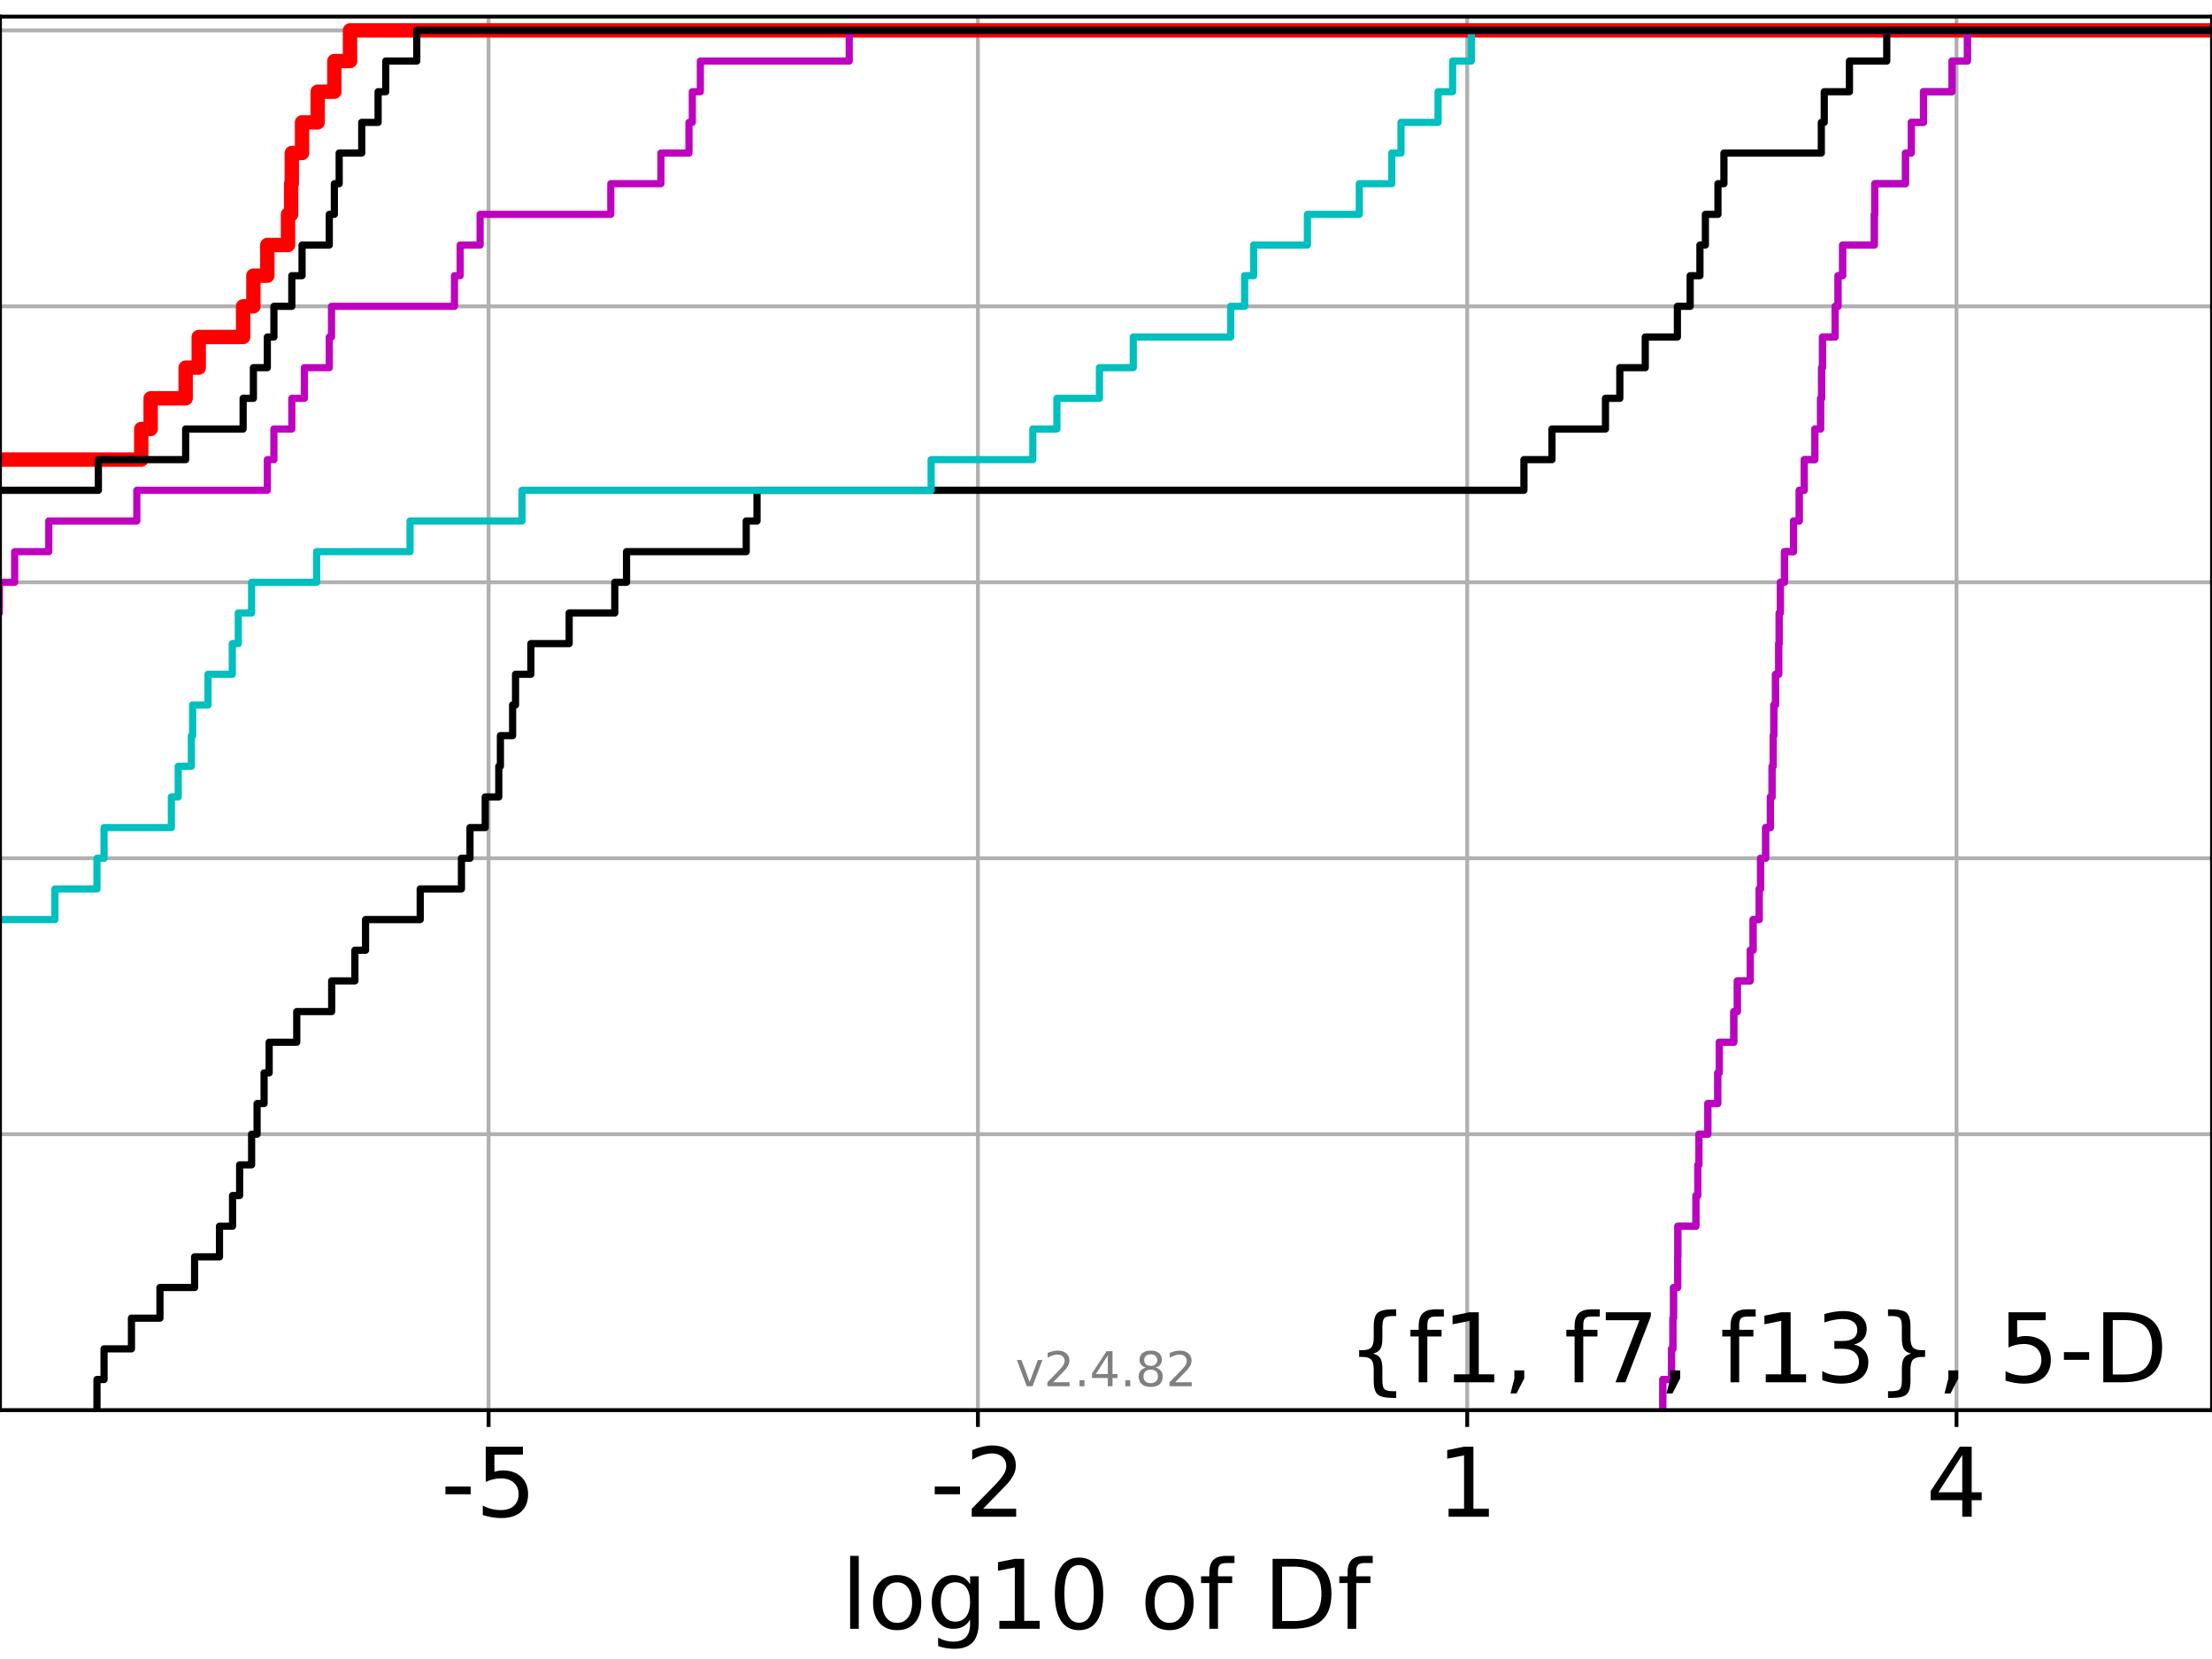<?xml version="1.0" encoding="utf-8" standalone="no"?>
<!DOCTYPE svg PUBLIC "-//W3C//DTD SVG 1.1//EN"
  "http://www.w3.org/Graphics/SVG/1.1/DTD/svg11.dtd">
<!-- Created with matplotlib (https://matplotlib.org/) -->
<svg height="345.6pt" version="1.1" viewBox="0 0 460.8 345.6" width="460.8pt" xmlns="http://www.w3.org/2000/svg" xmlns:xlink="http://www.w3.org/1999/xlink">
 <defs>
  <style type="text/css">*{stroke-linecap:butt;stroke-linejoin:round;}</style>
 </defs>
 <g id="figure_1">
  <g id="patch_1">
   <path d="M 0 345.6 
L 460.8 345.6 
L 460.8 0 
L 0 0 
z
" style="fill:#ffffff;"/>
  </g>
  <g id="axes_1">
   <g id="patch_2">
    <path d="M 0 293.76 
L 460.8 293.76 
L 460.8 3.456 
L 0 3.456 
z
" style="fill:#ffffff;"/>
   </g>
   <g id="matplotlib.axis_1">
    <g id="xtick_1">
     <g id="line2d_1">
      <path clip-path="url(#p166910ae2b)" d="M 101.785 293.76 
L 101.785 3.456 
" style="fill:none;stroke:#b0b0b0;stroke-linecap:square;stroke-width:0.8;"/>
     </g>
     <g id="line2d_2">
      <defs>
       <path d="M 0 0 
L 0 3.5 
" id="m149a495b6c" style="stroke:#000000;stroke-width:0.8;"/>
      </defs>
      <g>
       <use style="stroke:#000000;stroke-width:0.8;" x="101.785" xlink:href="#m149a495b6c" y="293.76"/>
      </g>
     </g>
     <g id="text_1">
      <!-- -5 -->
      <g transform="translate(91.814 315.957)scale(0.2 -0.2)">
       <defs>
        <path d="M 4.891 31.391 
L 31.203 31.391 
L 31.203 23.391 
L 4.891 23.391 
z
" id="DejaVuSans-45"/>
        <path d="M 10.797 72.906 
L 49.516 72.906 
L 49.516 64.594 
L 19.828 64.594 
L 19.828 46.734 
Q 21.969 47.469 24.109 47.828 
Q 26.266 48.188 28.422 48.188 
Q 40.625 48.188 47.75 41.5 
Q 54.891 34.812 54.891 23.391 
Q 54.891 11.625 47.562 5.094 
Q 40.234 -1.422 26.906 -1.422 
Q 22.312 -1.422 17.547 -0.641 
Q 12.797 0.141 7.719 1.703 
L 7.719 11.625 
Q 12.109 9.234 16.797 8.062 
Q 21.484 6.891 26.703 6.891 
Q 35.156 6.891 40.078 11.328 
Q 45.016 15.766 45.016 23.391 
Q 45.016 31 40.078 35.438 
Q 35.156 39.891 26.703 39.891 
Q 22.75 39.891 18.812 39.016 
Q 14.891 38.141 10.797 36.281 
z
" id="DejaVuSans-53"/>
       </defs>
       <use xlink:href="#DejaVuSans-45"/>
       <use x="36.084" xlink:href="#DejaVuSans-53"/>
      </g>
     </g>
    </g>
    <g id="xtick_2">
     <g id="line2d_3">
      <path clip-path="url(#p166910ae2b)" d="M 203.716 293.76 
L 203.716 3.456 
" style="fill:none;stroke:#b0b0b0;stroke-linecap:square;stroke-width:0.8;"/>
     </g>
     <g id="line2d_4">
      <g>
       <use style="stroke:#000000;stroke-width:0.8;" x="203.716" xlink:href="#m149a495b6c" y="293.76"/>
      </g>
     </g>
     <g id="text_2">
      <!-- -2 -->
      <g transform="translate(193.746 315.957)scale(0.2 -0.2)">
       <defs>
        <path d="M 19.188 8.297 
L 53.609 8.297 
L 53.609 0 
L 7.328 0 
L 7.328 8.297 
Q 12.938 14.109 22.625 23.891 
Q 32.328 33.688 34.812 36.531 
Q 39.547 41.844 41.422 45.531 
Q 43.312 49.219 43.312 52.781 
Q 43.312 58.594 39.234 62.25 
Q 35.156 65.922 28.609 65.922 
Q 23.969 65.922 18.812 64.312 
Q 13.672 62.703 7.812 59.422 
L 7.812 69.391 
Q 13.766 71.781 18.938 73 
Q 24.125 74.219 28.422 74.219 
Q 39.75 74.219 46.484 68.547 
Q 53.219 62.891 53.219 53.422 
Q 53.219 48.922 51.531 44.891 
Q 49.859 40.875 45.406 35.406 
Q 44.188 33.984 37.641 27.219 
Q 31.109 20.453 19.188 8.297 
z
" id="DejaVuSans-50"/>
       </defs>
       <use xlink:href="#DejaVuSans-45"/>
       <use x="36.084" xlink:href="#DejaVuSans-50"/>
      </g>
     </g>
    </g>
    <g id="xtick_3">
     <g id="line2d_5">
      <path clip-path="url(#p166910ae2b)" d="M 305.647 293.76 
L 305.647 3.456 
" style="fill:none;stroke:#b0b0b0;stroke-linecap:square;stroke-width:0.8;"/>
     </g>
     <g id="line2d_6">
      <g>
       <use style="stroke:#000000;stroke-width:0.8;" x="305.647" xlink:href="#m149a495b6c" y="293.76"/>
      </g>
     </g>
     <g id="text_3">
      <!-- 1 -->
      <g transform="translate(299.285 315.957)scale(0.2 -0.2)">
       <defs>
        <path d="M 12.406 8.297 
L 28.516 8.297 
L 28.516 63.922 
L 10.984 60.406 
L 10.984 69.391 
L 28.422 72.906 
L 38.281 72.906 
L 38.281 8.297 
L 54.391 8.297 
L 54.391 0 
L 12.406 0 
z
" id="DejaVuSans-49"/>
       </defs>
       <use xlink:href="#DejaVuSans-49"/>
      </g>
     </g>
    </g>
    <g id="xtick_4">
     <g id="line2d_7">
      <path clip-path="url(#p166910ae2b)" d="M 407.579 293.76 
L 407.579 3.456 
" style="fill:none;stroke:#b0b0b0;stroke-linecap:square;stroke-width:0.8;"/>
     </g>
     <g id="line2d_8">
      <g>
       <use style="stroke:#000000;stroke-width:0.8;" x="407.579" xlink:href="#m149a495b6c" y="293.76"/>
      </g>
     </g>
     <g id="text_4">
      <!-- 4 -->
      <g transform="translate(401.216 315.957)scale(0.2 -0.2)">
       <defs>
        <path d="M 37.797 64.312 
L 12.891 25.391 
L 37.797 25.391 
z
M 35.203 72.906 
L 47.609 72.906 
L 47.609 25.391 
L 58.016 25.391 
L 58.016 17.188 
L 47.609 17.188 
L 47.609 0 
L 37.797 0 
L 37.797 17.188 
L 4.891 17.188 
L 4.891 26.703 
z
" id="DejaVuSans-52"/>
       </defs>
       <use xlink:href="#DejaVuSans-52"/>
      </g>
     </g>
    </g>
    <g id="text_5">
     <!-- log10 of Df -->
     <g transform="translate(175.214 339.313)scale(0.2 -0.2)">
      <defs>
       <path d="M 9.422 75.984 
L 18.406 75.984 
L 18.406 0 
L 9.422 0 
z
" id="DejaVuSans-108"/>
       <path d="M 30.609 48.391 
Q 23.391 48.391 19.188 42.75 
Q 14.984 37.109 14.984 27.297 
Q 14.984 17.484 19.156 11.844 
Q 23.344 6.203 30.609 6.203 
Q 37.797 6.203 41.984 11.859 
Q 46.188 17.531 46.188 27.297 
Q 46.188 37.016 41.984 42.703 
Q 37.797 48.391 30.609 48.391 
z
M 30.609 56 
Q 42.328 56 49.016 48.375 
Q 55.719 40.766 55.719 27.297 
Q 55.719 13.875 49.016 6.219 
Q 42.328 -1.422 30.609 -1.422 
Q 18.844 -1.422 12.172 6.219 
Q 5.516 13.875 5.516 27.297 
Q 5.516 40.766 12.172 48.375 
Q 18.844 56 30.609 56 
z
" id="DejaVuSans-111"/>
       <path d="M 45.406 27.984 
Q 45.406 37.75 41.375 43.109 
Q 37.359 48.484 30.078 48.484 
Q 22.859 48.484 18.828 43.109 
Q 14.797 37.75 14.797 27.984 
Q 14.797 18.266 18.828 12.891 
Q 22.859 7.516 30.078 7.516 
Q 37.359 7.516 41.375 12.891 
Q 45.406 18.266 45.406 27.984 
z
M 54.391 6.781 
Q 54.391 -7.172 48.188 -13.984 
Q 42 -20.797 29.203 -20.797 
Q 24.469 -20.797 20.266 -20.094 
Q 16.062 -19.391 12.109 -17.922 
L 12.109 -9.188 
Q 16.062 -11.328 19.922 -12.344 
Q 23.781 -13.375 27.781 -13.375 
Q 36.625 -13.375 41.016 -8.766 
Q 45.406 -4.156 45.406 5.172 
L 45.406 9.625 
Q 42.625 4.781 38.281 2.391 
Q 33.938 0 27.875 0 
Q 17.828 0 11.672 7.656 
Q 5.516 15.328 5.516 27.984 
Q 5.516 40.672 11.672 48.328 
Q 17.828 56 27.875 56 
Q 33.938 56 38.281 53.609 
Q 42.625 51.219 45.406 46.391 
L 45.406 54.688 
L 54.391 54.688 
z
" id="DejaVuSans-103"/>
       <path d="M 31.781 66.406 
Q 24.172 66.406 20.328 58.906 
Q 16.5 51.422 16.5 36.375 
Q 16.5 21.391 20.328 13.891 
Q 24.172 6.391 31.781 6.391 
Q 39.453 6.391 43.281 13.891 
Q 47.125 21.391 47.125 36.375 
Q 47.125 51.422 43.281 58.906 
Q 39.453 66.406 31.781 66.406 
z
M 31.781 74.219 
Q 44.047 74.219 50.516 64.516 
Q 56.984 54.828 56.984 36.375 
Q 56.984 17.969 50.516 8.266 
Q 44.047 -1.422 31.781 -1.422 
Q 19.531 -1.422 13.062 8.266 
Q 6.594 17.969 6.594 36.375 
Q 6.594 54.828 13.062 64.516 
Q 19.531 74.219 31.781 74.219 
z
" id="DejaVuSans-48"/>
       <path id="DejaVuSans-32"/>
       <path d="M 37.109 75.984 
L 37.109 68.5 
L 28.516 68.5 
Q 23.688 68.5 21.797 66.547 
Q 19.922 64.594 19.922 59.516 
L 19.922 54.688 
L 34.719 54.688 
L 34.719 47.703 
L 19.922 47.703 
L 19.922 0 
L 10.891 0 
L 10.891 47.703 
L 2.297 47.703 
L 2.297 54.688 
L 10.891 54.688 
L 10.891 58.5 
Q 10.891 67.625 15.141 71.797 
Q 19.391 75.984 28.609 75.984 
z
" id="DejaVuSans-102"/>
       <path d="M 19.672 64.797 
L 19.672 8.109 
L 31.594 8.109 
Q 46.688 8.109 53.688 14.938 
Q 60.688 21.781 60.688 36.531 
Q 60.688 51.172 53.688 57.984 
Q 46.688 64.797 31.594 64.797 
z
M 9.812 72.906 
L 30.078 72.906 
Q 51.266 72.906 61.172 64.094 
Q 71.094 55.281 71.094 36.531 
Q 71.094 17.672 61.125 8.828 
Q 51.172 0 30.078 0 
L 9.812 0 
z
" id="DejaVuSans-68"/>
      </defs>
      <use xlink:href="#DejaVuSans-108"/>
      <use x="27.783" xlink:href="#DejaVuSans-111"/>
      <use x="88.965" xlink:href="#DejaVuSans-103"/>
      <use x="152.441" xlink:href="#DejaVuSans-49"/>
      <use x="216.064" xlink:href="#DejaVuSans-48"/>
      <use x="279.688" xlink:href="#DejaVuSans-32"/>
      <use x="311.475" xlink:href="#DejaVuSans-111"/>
      <use x="372.656" xlink:href="#DejaVuSans-102"/>
      <use x="407.861" xlink:href="#DejaVuSans-32"/>
      <use x="439.648" xlink:href="#DejaVuSans-68"/>
      <use x="516.65" xlink:href="#DejaVuSans-102"/>
     </g>
    </g>
   </g>
   <g id="matplotlib.axis_2">
    <g id="ytick_1">
     <g id="line2d_9">
      <path clip-path="url(#p166910ae2b)" d="M 0 293.76 
L 460.8 293.76 
" style="fill:none;stroke:#b0b0b0;stroke-linecap:square;stroke-width:0.8;"/>
     </g>
     <g id="line2d_10">
      <defs>
       <path d="M 0 0 
L -3.5 0 
" id="m6d353157a3" style="stroke:#000000;stroke-width:0.8;"/>
      </defs>
      <g>
       <use style="stroke:#000000;stroke-width:0.8;" x="0" xlink:href="#m6d353157a3" y="293.76"/>
      </g>
     </g>
    </g>
    <g id="ytick_2">
     <g id="line2d_11">
      <path clip-path="url(#p166910ae2b)" d="M 0 236.274 
L 460.8 236.274 
" style="fill:none;stroke:#b0b0b0;stroke-linecap:square;stroke-width:0.8;"/>
     </g>
     <g id="line2d_12">
      <g>
       <use style="stroke:#000000;stroke-width:0.8;" x="0" xlink:href="#m6d353157a3" y="236.274"/>
      </g>
     </g>
    </g>
    <g id="ytick_3">
     <g id="line2d_13">
      <path clip-path="url(#p166910ae2b)" d="M 0 178.788 
L 460.8 178.788 
" style="fill:none;stroke:#b0b0b0;stroke-linecap:square;stroke-width:0.8;"/>
     </g>
     <g id="line2d_14">
      <g>
       <use style="stroke:#000000;stroke-width:0.8;" x="0" xlink:href="#m6d353157a3" y="178.788"/>
      </g>
     </g>
    </g>
    <g id="ytick_4">
     <g id="line2d_15">
      <path clip-path="url(#p166910ae2b)" d="M 0 121.302 
L 460.8 121.302 
" style="fill:none;stroke:#b0b0b0;stroke-linecap:square;stroke-width:0.8;"/>
     </g>
     <g id="line2d_16">
      <g>
       <use style="stroke:#000000;stroke-width:0.8;" x="0" xlink:href="#m6d353157a3" y="121.302"/>
      </g>
     </g>
    </g>
    <g id="ytick_5">
     <g id="line2d_17">
      <path clip-path="url(#p166910ae2b)" d="M 0 63.816 
L 460.8 63.816 
" style="fill:none;stroke:#b0b0b0;stroke-linecap:square;stroke-width:0.8;"/>
     </g>
     <g id="line2d_18">
      <g>
       <use style="stroke:#000000;stroke-width:0.8;" x="0" xlink:href="#m6d353157a3" y="63.816"/>
      </g>
     </g>
    </g>
    <g id="ytick_6">
     <g id="line2d_19">
      <path clip-path="url(#p166910ae2b)" d="M 0 6.33 
L 460.8 6.33 
" style="fill:none;stroke:#b0b0b0;stroke-linecap:square;stroke-width:0.8;"/>
     </g>
     <g id="line2d_20">
      <g>
       <use style="stroke:#000000;stroke-width:0.8;" x="0" xlink:href="#m6d353157a3" y="6.33"/>
      </g>
     </g>
    </g>
   </g>
   <g id="line2d_21">
    <path clip-path="url(#p166910ae2b)" d="M -1 95.753 
L 29.424 95.753 
L 29.424 89.366 
L 31.389 89.366 
L 31.389 82.978 
L 38.673 82.978 
L 38.673 76.591 
L 41.401 76.591 
L 41.401 70.204 
L 50.647 70.204 
L 50.647 63.816 
L 52.786 63.816 
L 52.786 57.429 
L 55.69 57.429 
L 55.69 51.042 
L 60 51.042 
L 60 44.654 
L 60.649 44.654 
L 60.649 38.267 
L 60.79 38.267 
L 60.79 31.88 
L 62.925 31.88 
L 62.925 25.492 
L 66.179 25.492 
L 66.179 19.105 
L 69.651 19.105 
L 69.651 12.718 
L 72.92 12.718 
L 72.92 6.33 
L 72.92 6.33 
L 72.92 6.33 
L 460.8 6.33 
" style="fill:none;stroke:#ff0000;stroke-linecap:square;stroke-width:3;"/>
   </g>
   <g id="line2d_22">
    <path clip-path="url(#p166910ae2b)" d="M 346.387 293.76 
L 346.387 287.373 
L 348.211 287.373 
L 348.211 280.985 
L 348.502 280.985 
L 348.502 274.598 
L 348.629 274.598 
L 348.629 268.211 
L 349.496 268.211 
L 349.496 261.823 
L 349.521 261.823 
L 349.521 255.436 
L 353.298 255.436 
L 353.298 249.049 
L 353.692 249.049 
L 353.692 242.661 
L 353.914 242.661 
L 353.914 236.274 
L 355.773 236.274 
L 355.773 229.887 
L 357.833 229.887 
L 357.833 223.499 
L 358.146 223.499 
L 358.146 217.112 
L 361.179 217.112 
L 361.179 210.725 
L 361.921 210.725 
L 361.921 204.337 
L 364.602 204.337 
L 364.602 197.95 
L 365.198 197.95 
L 365.198 191.563 
L 366.466 191.563 
L 366.466 185.175 
L 366.761 185.175 
L 366.761 178.788 
L 367.814 178.788 
L 367.814 172.401 
L 368.804 172.401 
L 368.804 166.013 
L 369.157 166.013 
L 369.157 159.626 
L 369.384 159.626 
L 369.384 153.239 
L 369.523 153.239 
L 369.523 146.851 
L 369.873 146.851 
L 369.873 140.464 
L 370.534 140.464 
L 370.534 134.077 
L 370.635 134.077 
L 370.635 127.69 
L 370.874 127.69 
L 370.874 121.302 
L 371.743 121.302 
L 371.743 114.915 
L 373.619 114.915 
L 373.619 108.528 
L 374.817 108.528 
L 374.817 102.14 
L 375.847 102.14 
L 375.847 95.753 
L 378.068 95.753 
L 378.068 89.366 
L 379.264 89.366 
L 379.264 82.978 
L 379.477 82.978 
L 379.477 76.591 
L 379.659 76.591 
L 379.659 70.204 
L 382.284 70.204 
L 382.284 63.816 
L 382.888 63.816 
L 382.888 57.429 
L 383.856 57.429 
L 383.856 51.042 
L 390.455 51.042 
L 390.455 44.654 
L 390.55 44.654 
L 390.55 38.267 
L 396.951 38.267 
L 396.951 31.88 
L 398.151 31.88 
L 398.151 25.492 
L 400.703 25.492 
L 400.703 19.105 
L 406.643 19.105 
L 406.643 12.718 
L 409.857 12.718 
L 409.857 6.33 
L 409.857 6.33 
L 409.857 6.33 
L 460.8 6.33 
" style="fill:none;stroke:#00bfbf;stroke-linecap:square;stroke-width:1.5;"/>
   </g>
   <g id="line2d_23">
    <path clip-path="url(#p166910ae2b)" d="M 346.387 293.76 
L 346.387 287.373 
L 348.211 287.373 
L 348.211 280.985 
L 348.502 280.985 
L 348.502 274.598 
L 348.629 274.598 
L 348.629 268.211 
L 349.496 268.211 
L 349.496 261.823 
L 349.521 261.823 
L 349.521 255.436 
L 353.298 255.436 
L 353.298 249.049 
L 353.692 249.049 
L 353.692 242.661 
L 353.914 242.661 
L 353.914 236.274 
L 355.773 236.274 
L 355.773 229.887 
L 357.833 229.887 
L 357.833 223.499 
L 358.146 223.499 
L 358.146 217.112 
L 361.179 217.112 
L 361.179 210.725 
L 361.921 210.725 
L 361.921 204.337 
L 364.602 204.337 
L 364.602 197.95 
L 365.198 197.95 
L 365.198 191.563 
L 366.466 191.563 
L 366.466 185.175 
L 366.761 185.175 
L 366.761 178.788 
L 367.814 178.788 
L 367.814 172.401 
L 368.804 172.401 
L 368.804 166.013 
L 369.157 166.013 
L 369.157 159.626 
L 369.384 159.626 
L 369.384 153.239 
L 369.523 153.239 
L 369.523 146.851 
L 369.873 146.851 
L 369.873 140.464 
L 370.534 140.464 
L 370.534 134.077 
L 370.635 134.077 
L 370.635 127.69 
L 370.874 127.69 
L 370.874 121.302 
L 371.743 121.302 
L 371.743 114.915 
L 373.619 114.915 
L 373.619 108.528 
L 374.817 108.528 
L 374.817 102.14 
L 375.847 102.14 
L 375.847 95.753 
L 378.068 95.753 
L 378.068 89.366 
L 379.264 89.366 
L 379.264 82.978 
L 379.477 82.978 
L 379.477 76.591 
L 379.659 76.591 
L 379.659 70.204 
L 382.284 70.204 
L 382.284 63.816 
L 382.888 63.816 
L 382.888 57.429 
L 383.856 57.429 
L 383.856 51.042 
L 390.455 51.042 
L 390.455 44.654 
L 390.55 44.654 
L 390.55 38.267 
L 396.951 38.267 
L 396.951 31.88 
L 398.151 31.88 
L 398.151 25.492 
L 400.703 25.492 
L 400.703 19.105 
L 406.643 19.105 
L 406.643 12.718 
L 409.857 12.718 
L 409.857 6.33 
L 409.857 6.33 
L 409.857 6.33 
L 460.8 6.33 
" style="fill:none;stroke:#bf00bf;stroke-linecap:square;stroke-width:1.5;"/>
   </g>
   <g id="line2d_24">
    <path clip-path="url(#p166910ae2b)" d="M 20.203 293.76 
L 20.203 287.373 
L 21.675 287.373 
L 21.675 280.985 
L 27.384 280.985 
L 27.384 274.598 
L 33.319 274.598 
L 33.319 268.211 
L 40.538 268.211 
L 40.538 261.823 
L 45.723 261.823 
L 45.723 255.436 
L 48.444 255.436 
L 48.444 249.049 
L 49.92 249.049 
L 49.92 242.661 
L 52.414 242.661 
L 52.414 236.274 
L 53.554 236.274 
L 53.554 229.887 
L 55.014 229.887 
L 55.014 223.499 
L 56.072 223.499 
L 56.072 217.112 
L 61.817 217.112 
L 61.817 210.725 
L 69.094 210.725 
L 69.094 204.337 
L 73.931 204.337 
L 73.931 197.95 
L 76.152 197.95 
L 76.152 191.563 
L 87.539 191.563 
L 87.539 185.175 
L 96.128 185.175 
L 96.128 178.788 
L 97.906 178.788 
L 97.906 172.401 
L 101.08 172.401 
L 101.08 166.013 
L 103.907 166.013 
L 103.907 159.626 
L 104.244 159.626 
L 104.244 153.239 
L 106.786 153.239 
L 106.786 146.851 
L 107.396 146.851 
L 107.396 140.464 
L 110.593 140.464 
L 110.593 134.077 
L 118.568 134.077 
L 118.568 127.69 
L 128.071 127.69 
L 128.071 121.302 
L 130.521 121.302 
L 130.521 114.915 
L 155.453 114.915 
L 155.453 108.528 
L 157.699 108.528 
L 157.699 102.14 
L 317.464 102.14 
L 317.464 95.753 
L 323.3 95.753 
L 323.3 89.366 
L 334.448 89.366 
L 334.448 82.978 
L 337.438 82.978 
L 337.438 76.591 
L 342.738 76.591 
L 342.738 70.204 
L 349.434 70.204 
L 349.434 63.816 
L 352.093 63.816 
L 352.093 57.429 
L 354.128 57.429 
L 354.128 51.042 
L 355.261 51.042 
L 355.261 44.654 
L 357.882 44.654 
L 357.882 38.267 
L 359.126 38.267 
L 359.126 31.88 
L 379.417 31.88 
L 379.417 25.492 
L 380.025 25.492 
L 380.025 19.105 
L 385.271 19.105 
L 385.271 12.718 
L 393.045 12.718 
L 393.045 6.33 
L 393.045 6.33 
L 393.045 6.33 
L 460.8 6.33 
" style="fill:none;stroke:#000000;stroke-linecap:square;stroke-width:1.5;"/>
   </g>
   <g id="line2d_25">
    <path clip-path="url(#p166910ae2b)" d="M -1 191.563 
L 11.441 191.563 
L 11.441 185.175 
L 20.203 185.175 
L 20.203 178.788 
L 21.675 178.788 
L 21.675 172.401 
L 35.699 172.401 
L 35.699 166.013 
L 37.125 166.013 
L 37.125 159.626 
L 39.865 159.626 
L 39.865 153.239 
L 40.13 153.239 
L 40.13 146.851 
L 43.331 146.851 
L 43.331 140.464 
L 48.395 140.464 
L 48.395 134.077 
L 49.639 134.077 
L 49.639 127.69 
L 52.414 127.69 
L 52.414 121.302 
L 65.963 121.302 
L 65.963 114.915 
L 85.422 114.915 
L 85.422 108.528 
L 108.746 108.528 
L 108.746 102.14 
L 193.974 102.14 
L 193.974 95.753 
L 215.157 95.753 
L 215.157 89.366 
L 220.176 89.366 
L 220.176 82.978 
L 229.036 82.978 
L 229.036 76.591 
L 236.077 76.591 
L 236.077 70.204 
L 256.382 70.204 
L 256.382 63.816 
L 259.281 63.816 
L 259.281 57.429 
L 261.154 57.429 
L 261.154 51.042 
L 272.362 51.042 
L 272.362 44.654 
L 283.167 44.654 
L 283.167 38.267 
L 289.935 38.267 
L 289.935 31.88 
L 291.858 31.88 
L 291.858 25.492 
L 299.577 25.492 
L 299.577 19.105 
L 302.604 19.105 
L 302.604 12.718 
L 306.509 12.718 
L 306.509 6.33 
L 306.509 6.33 
L 306.509 6.33 
L 460.8 6.33 
" style="fill:none;stroke:#00bfbf;stroke-linecap:square;stroke-width:1.5;"/>
   </g>
   <g id="line2d_26">
    <path clip-path="url(#p166910ae2b)" d="M -1 127.69 
L -0.136 127.69 
L -0.136 121.302 
L 3.056 121.302 
L 3.056 114.915 
L 10.167 114.915 
L 10.167 108.528 
L 28.504 108.528 
L 28.504 102.14 
L 55.69 102.14 
L 55.69 95.753 
L 57.06 95.753 
L 57.06 89.366 
L 60.79 89.366 
L 60.79 82.978 
L 63.406 82.978 
L 63.406 76.591 
L 68.594 76.591 
L 68.594 70.204 
L 69.059 70.204 
L 69.059 63.816 
L 94.675 63.816 
L 94.675 57.429 
L 95.86 57.429 
L 95.86 51.042 
L 100.015 51.042 
L 100.015 44.654 
L 127.24 44.654 
L 127.24 38.267 
L 137.684 38.267 
L 137.684 31.88 
L 143.527 31.88 
L 143.527 25.492 
L 144.22 25.492 
L 144.22 19.105 
L 145.895 19.105 
L 145.895 12.718 
L 176.91 12.718 
L 176.91 6.33 
L 176.91 6.33 
L 176.91 6.33 
L 460.8 6.33 
" style="fill:none;stroke:#bf00bf;stroke-linecap:square;stroke-width:1.5;"/>
   </g>
   <g id="line2d_27">
    <path clip-path="url(#p166910ae2b)" d="M -1 102.14 
L 20.494 102.14 
L 20.494 95.753 
L 38.673 95.753 
L 38.673 89.366 
L 50.647 89.366 
L 50.647 82.978 
L 52.786 82.978 
L 52.786 76.591 
L 55.69 76.591 
L 55.69 70.204 
L 57.06 70.204 
L 57.06 63.816 
L 60.79 63.816 
L 60.79 57.429 
L 62.925 57.429 
L 62.925 51.042 
L 68.594 51.042 
L 68.594 44.654 
L 69.651 44.654 
L 69.651 38.267 
L 70.658 38.267 
L 70.658 31.88 
L 75.356 31.88 
L 75.356 25.492 
L 78.767 25.492 
L 78.767 19.105 
L 80.356 19.105 
L 80.356 12.718 
L 86.819 12.718 
L 86.819 6.33 
L 86.819 6.33 
L 86.819 6.33 
L 460.8 6.33 
" style="fill:none;stroke:#000000;stroke-linecap:square;stroke-width:1.5;"/>
   </g>
   <g id="patch_3">
    <path d="M 0 293.76 
L 0 3.456 
" style="fill:none;stroke:#000000;stroke-linecap:square;stroke-linejoin:miter;stroke-width:0.8;"/>
   </g>
   <g id="patch_4">
    <path d="M 460.8 293.76 
L 460.8 3.456 
" style="fill:none;stroke:#000000;stroke-linecap:square;stroke-linejoin:miter;stroke-width:0.8;"/>
   </g>
   <g id="patch_5">
    <path d="M -0 293.76 
L 460.8 293.76 
" style="fill:none;stroke:#000000;stroke-linecap:square;stroke-linejoin:miter;stroke-width:0.8;"/>
   </g>
   <g id="patch_6">
    <path d="M -0 3.456 
L 460.8 3.456 
" style="fill:none;stroke:#000000;stroke-linecap:square;stroke-linejoin:miter;stroke-width:0.8;"/>
   </g>
   <g id="text_6">
    <!-- {f1, f7, f13}, 5-D -->
    <g transform="translate(280.634 287.954)scale(0.2 -0.2)">
     <defs>
      <path d="M 51.125 -9.281 
L 51.125 -16.312 
L 48.094 -16.312 
Q 35.938 -16.312 31.812 -12.688 
Q 27.688 -9.078 27.688 1.703 
L 27.688 13.375 
Q 27.688 20.75 25.047 23.578 
Q 22.406 26.422 15.484 26.422 
L 12.5 26.422 
L 12.5 33.406 
L 15.484 33.406 
Q 22.469 33.406 25.078 36.203 
Q 27.688 39.016 27.688 46.297 
L 27.688 58.016 
Q 27.688 68.797 31.812 72.391 
Q 35.938 75.984 48.094 75.984 
L 51.125 75.984 
L 51.125 69 
L 47.797 69 
Q 40.922 69 38.812 66.844 
Q 36.719 64.703 36.719 57.812 
L 36.719 45.703 
Q 36.719 38.031 34.5 34.562 
Q 32.281 31.109 26.906 29.891 
Q 32.328 28.562 34.516 25.094 
Q 36.719 21.625 36.719 14.016 
L 36.719 1.906 
Q 36.719 -4.984 38.812 -7.125 
Q 40.922 -9.281 47.797 -9.281 
z
" id="DejaVuSans-123"/>
      <path d="M 11.719 12.406 
L 22.016 12.406 
L 22.016 4 
L 14.016 -11.625 
L 7.719 -11.625 
L 11.719 4 
z
" id="DejaVuSans-44"/>
      <path d="M 8.203 72.906 
L 55.078 72.906 
L 55.078 68.703 
L 28.609 0 
L 18.312 0 
L 43.219 64.594 
L 8.203 64.594 
z
" id="DejaVuSans-55"/>
      <path d="M 40.578 39.312 
Q 47.656 37.797 51.625 33 
Q 55.609 28.219 55.609 21.188 
Q 55.609 10.406 48.188 4.484 
Q 40.766 -1.422 27.094 -1.422 
Q 22.516 -1.422 17.656 -0.516 
Q 12.797 0.391 7.625 2.203 
L 7.625 11.719 
Q 11.719 9.328 16.594 8.109 
Q 21.484 6.891 26.812 6.891 
Q 36.078 6.891 40.938 10.547 
Q 45.797 14.203 45.797 21.188 
Q 45.797 27.641 41.281 31.266 
Q 36.766 34.906 28.719 34.906 
L 20.219 34.906 
L 20.219 43.016 
L 29.109 43.016 
Q 36.375 43.016 40.234 45.922 
Q 44.094 48.828 44.094 54.297 
Q 44.094 59.906 40.109 62.906 
Q 36.141 65.922 28.719 65.922 
Q 24.656 65.922 20.016 65.031 
Q 15.375 64.156 9.812 62.312 
L 9.812 71.094 
Q 15.438 72.656 20.344 73.438 
Q 25.25 74.219 29.594 74.219 
Q 40.828 74.219 47.359 69.109 
Q 53.906 64.016 53.906 55.328 
Q 53.906 49.266 50.438 45.094 
Q 46.969 40.922 40.578 39.312 
z
" id="DejaVuSans-51"/>
      <path d="M 12.5 -9.281 
L 15.922 -9.281 
Q 22.75 -9.281 24.828 -7.172 
Q 26.906 -5.078 26.906 1.906 
L 26.906 14.016 
Q 26.906 21.625 29.094 25.094 
Q 31.297 28.562 36.719 29.891 
Q 31.297 31.109 29.094 34.562 
Q 26.906 38.031 26.906 45.703 
L 26.906 57.812 
Q 26.906 64.75 24.828 66.875 
Q 22.75 69 15.922 69 
L 12.5 69 
L 12.5 75.984 
L 15.578 75.984 
Q 27.734 75.984 31.812 72.391 
Q 35.891 68.797 35.891 58.016 
L 35.891 46.297 
Q 35.891 39.016 38.516 36.203 
Q 41.156 33.406 48.094 33.406 
L 51.125 33.406 
L 51.125 26.422 
L 48.094 26.422 
Q 41.156 26.422 38.516 23.578 
Q 35.891 20.75 35.891 13.375 
L 35.891 1.703 
Q 35.891 -9.078 31.812 -12.688 
Q 27.734 -16.312 15.578 -16.312 
L 12.5 -16.312 
z
" id="DejaVuSans-125"/>
     </defs>
     <use xlink:href="#DejaVuSans-123"/>
     <use x="63.623" xlink:href="#DejaVuSans-102"/>
     <use x="98.828" xlink:href="#DejaVuSans-49"/>
     <use x="162.451" xlink:href="#DejaVuSans-44"/>
     <use x="194.238" xlink:href="#DejaVuSans-32"/>
     <use x="226.025" xlink:href="#DejaVuSans-102"/>
     <use x="261.23" xlink:href="#DejaVuSans-55"/>
     <use x="324.854" xlink:href="#DejaVuSans-44"/>
     <use x="356.641" xlink:href="#DejaVuSans-32"/>
     <use x="388.428" xlink:href="#DejaVuSans-102"/>
     <use x="423.633" xlink:href="#DejaVuSans-49"/>
     <use x="487.256" xlink:href="#DejaVuSans-51"/>
     <use x="550.879" xlink:href="#DejaVuSans-125"/>
     <use x="614.502" xlink:href="#DejaVuSans-44"/>
     <use x="646.289" xlink:href="#DejaVuSans-32"/>
     <use x="678.076" xlink:href="#DejaVuSans-53"/>
     <use x="741.699" xlink:href="#DejaVuSans-45"/>
     <use x="777.783" xlink:href="#DejaVuSans-68"/>
    </g>
   </g>
   <g id="text_7">
    <!-- v2.4.82 -->
    <g style="fill:#808080;" transform="translate(211.537 288.777)scale(0.1 -0.1)">
     <defs>
      <path d="M 2.984 54.688 
L 12.5 54.688 
L 29.594 8.797 
L 46.688 54.688 
L 56.203 54.688 
L 35.688 0 
L 23.484 0 
z
" id="DejaVuSans-118"/>
      <path d="M 10.688 12.406 
L 21 12.406 
L 21 0 
L 10.688 0 
z
" id="DejaVuSans-46"/>
      <path d="M 31.781 34.625 
Q 24.75 34.625 20.719 30.859 
Q 16.703 27.094 16.703 20.516 
Q 16.703 13.922 20.719 10.156 
Q 24.75 6.391 31.781 6.391 
Q 38.812 6.391 42.859 10.172 
Q 46.922 13.969 46.922 20.516 
Q 46.922 27.094 42.891 30.859 
Q 38.875 34.625 31.781 34.625 
z
M 21.922 38.812 
Q 15.578 40.375 12.031 44.719 
Q 8.5 49.078 8.5 55.328 
Q 8.5 64.062 14.719 69.141 
Q 20.953 74.219 31.781 74.219 
Q 42.672 74.219 48.875 69.141 
Q 55.078 64.062 55.078 55.328 
Q 55.078 49.078 51.531 44.719 
Q 48 40.375 41.703 38.812 
Q 48.828 37.156 52.797 32.312 
Q 56.781 27.484 56.781 20.516 
Q 56.781 9.906 50.312 4.234 
Q 43.844 -1.422 31.781 -1.422 
Q 19.734 -1.422 13.25 4.234 
Q 6.781 9.906 6.781 20.516 
Q 6.781 27.484 10.781 32.312 
Q 14.797 37.156 21.922 38.812 
z
M 18.312 54.391 
Q 18.312 48.734 21.844 45.562 
Q 25.391 42.391 31.781 42.391 
Q 38.141 42.391 41.719 45.562 
Q 45.312 48.734 45.312 54.391 
Q 45.312 60.062 41.719 63.234 
Q 38.141 66.406 31.781 66.406 
Q 25.391 66.406 21.844 63.234 
Q 18.312 60.062 18.312 54.391 
z
" id="DejaVuSans-56"/>
     </defs>
     <use xlink:href="#DejaVuSans-118"/>
     <use x="59.18" xlink:href="#DejaVuSans-50"/>
     <use x="122.803" xlink:href="#DejaVuSans-46"/>
     <use x="154.59" xlink:href="#DejaVuSans-52"/>
     <use x="218.213" xlink:href="#DejaVuSans-46"/>
     <use x="250" xlink:href="#DejaVuSans-56"/>
     <use x="313.623" xlink:href="#DejaVuSans-50"/>
    </g>
   </g>
  </g>
 </g>
 <defs>
  <clipPath id="p166910ae2b">
   <rect height="290.304" width="460.8" x="0" y="3.456"/>
  </clipPath>
 </defs>
</svg>
